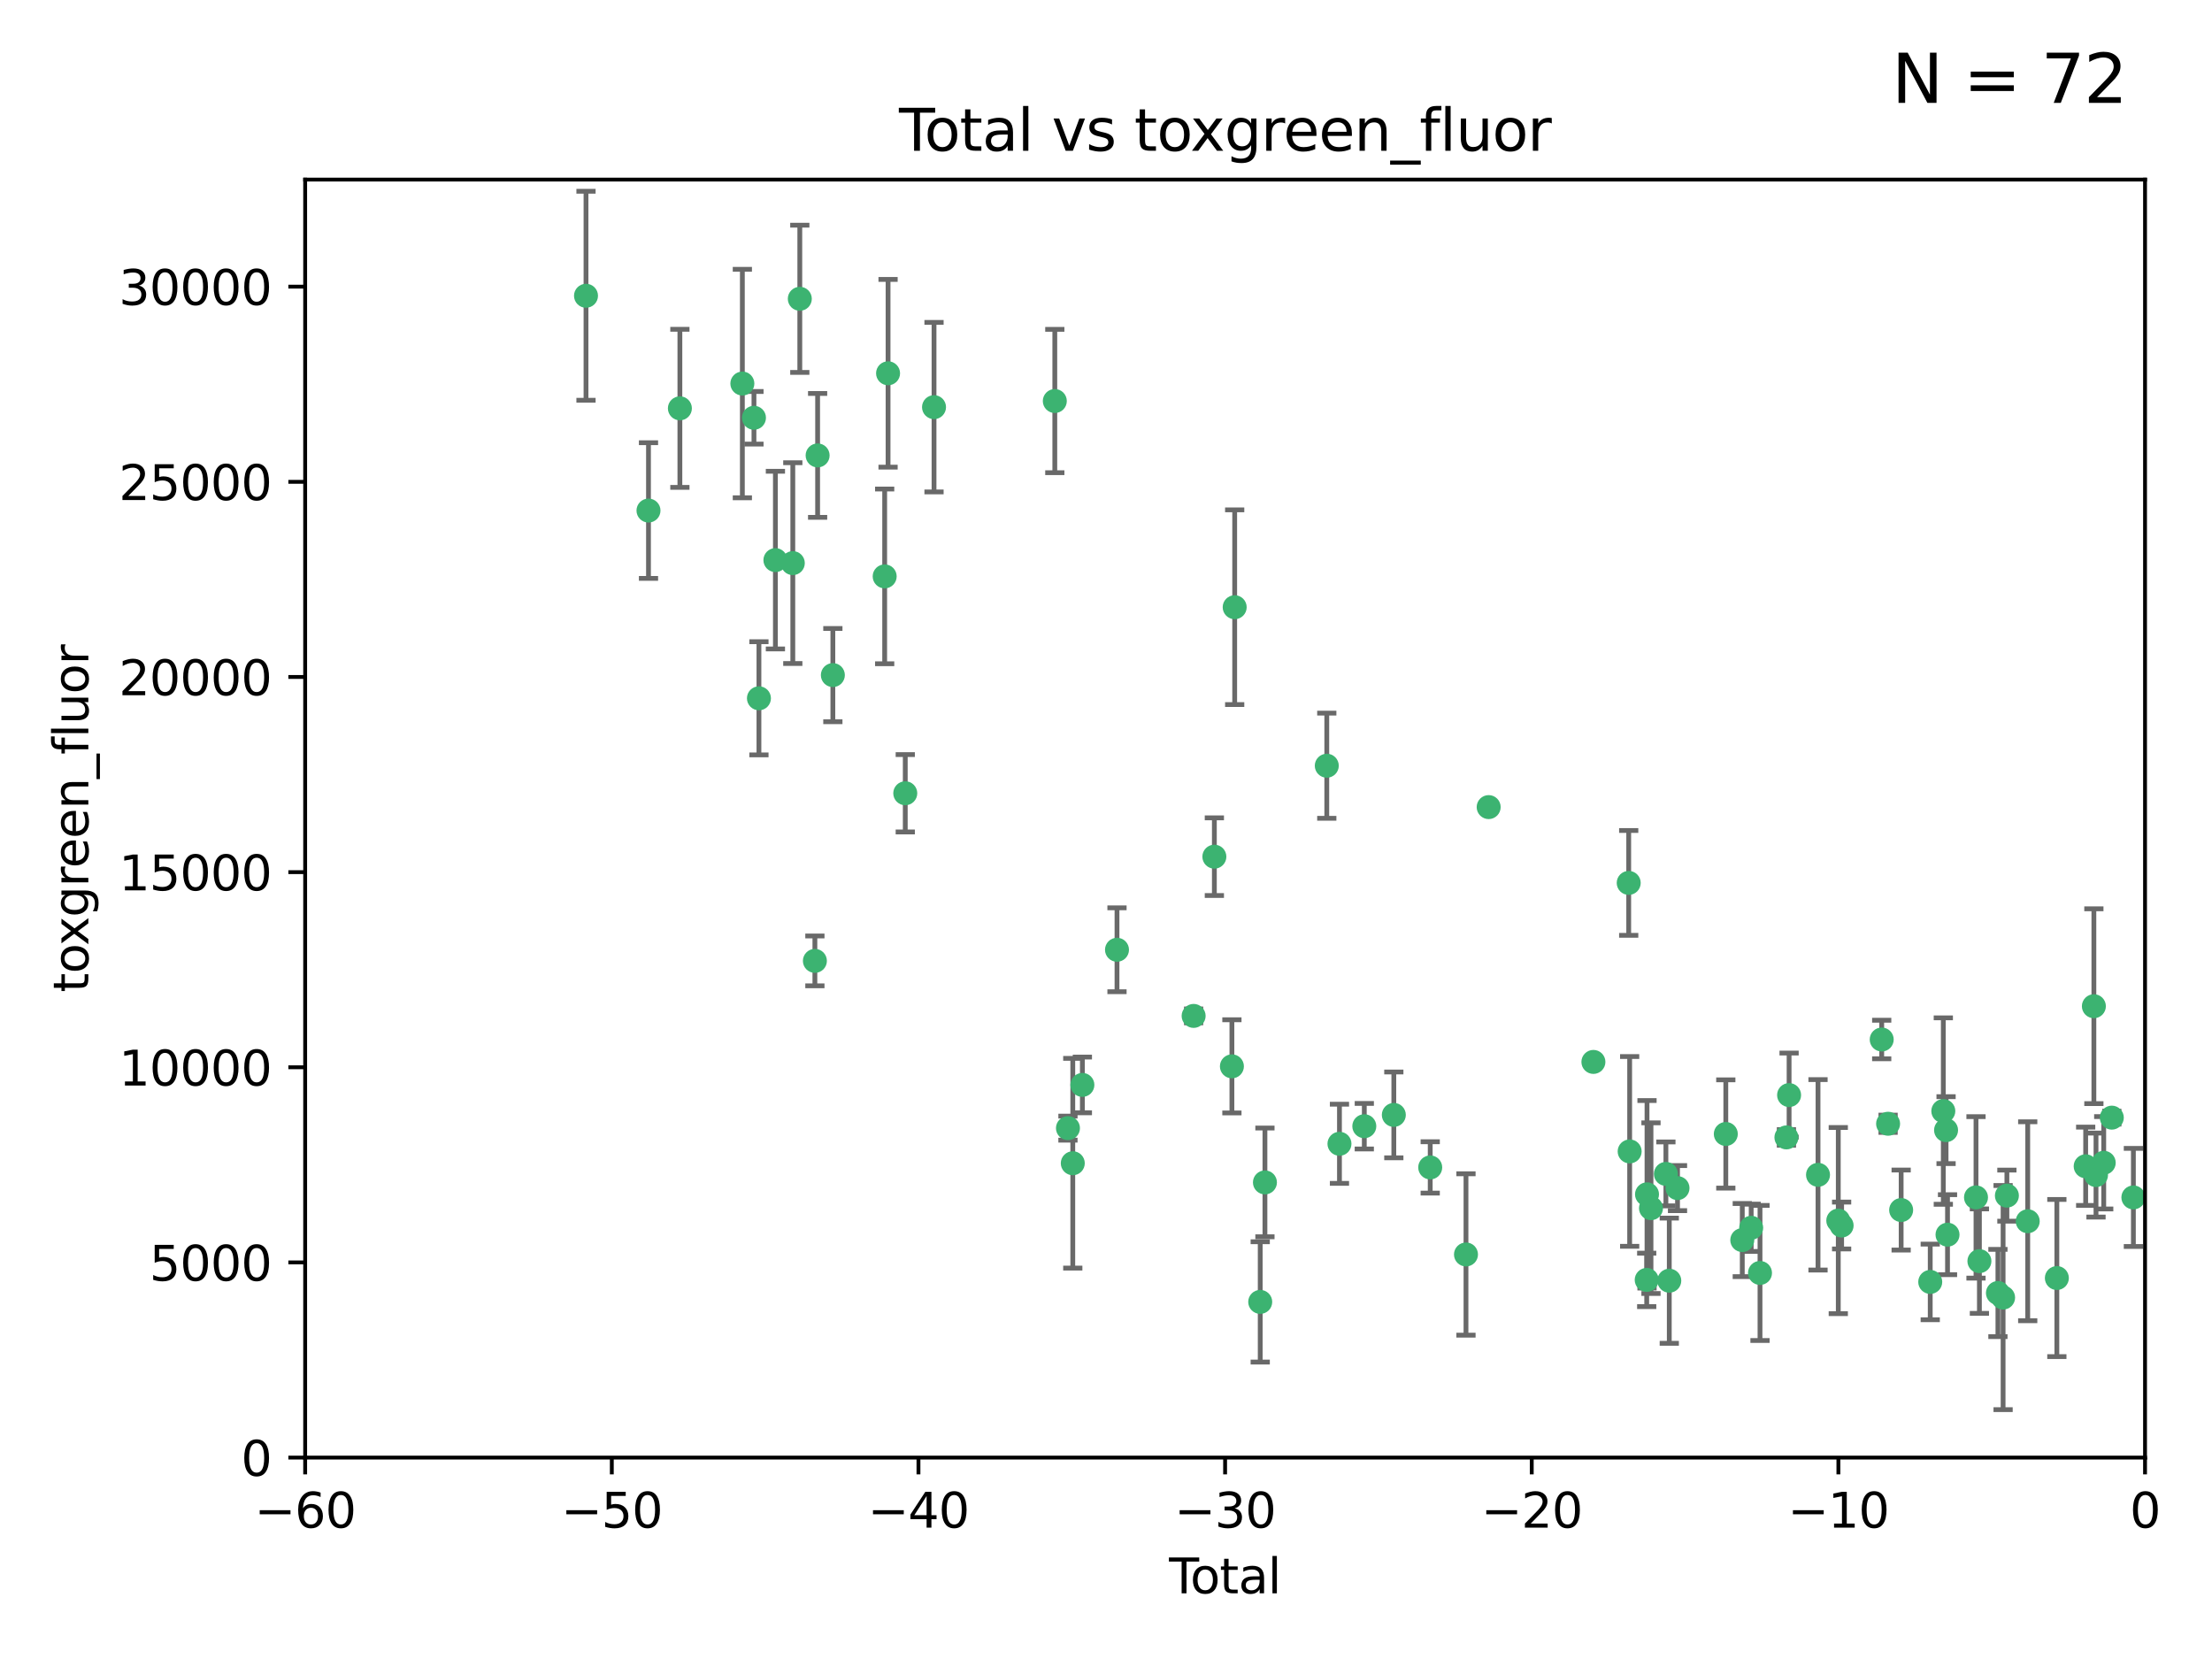 <?xml version="1.0" encoding="utf-8" standalone="no"?>
<!DOCTYPE svg PUBLIC "-//W3C//DTD SVG 1.1//EN"
  "http://www.w3.org/Graphics/SVG/1.1/DTD/svg11.dtd">
<svg xmlns:xlink="http://www.w3.org/1999/xlink" width="460.8pt" height="345.6pt" viewBox="0 0 460.8 345.6" xmlns="http://www.w3.org/2000/svg" version="1.1">
 <defs>
  <style type="text/css">*{stroke-linejoin: round; stroke-linecap: butt}</style>
 </defs>
 <g id="figure_1">
  <g id="patch_1">
   <path d="M 0 345.6 
L 460.8 345.6 
L 460.8 0 
L 0 0 
z
" style="fill: #ffffff"/>
  </g>
  <g id="axes_1">
   <g id="patch_2">
    <path d="M 63.571 303.64 
L 446.85 303.64 
L 446.85 37.411 
L 63.571 37.411 
z
" style="fill: #ffffff"/>
   </g>
   <g id="PathCollection_1">
    <defs>
     <path id="m84063f6f23" d="M 0 1.118 
C 0.297 1.118 0.581 1 0.791 0.791 
C 1 0.581 1.118 0.297 1.118 0 
C 1.118 -0.297 1 -0.581 0.791 -0.791 
C 0.581 -1 0.297 -1.118 0 -1.118 
C -0.297 -1.118 -0.581 -1 -0.791 -0.791 
C -1 -0.581 -1.118 -0.297 -1.118 0 
C -1.118 0.297 -1 0.581 -0.791 0.791 
C -0.581 1 -0.297 1.118 0 1.118 
z
" style="stroke: #3cb371"/>
    </defs>
    <g clip-path="url(#p6ce6adc5f9)">
     <use xlink:href="#m84063f6f23" x="122.075" y="61.614" style="fill: #3cb371; stroke: #3cb371"/>
     <use xlink:href="#m84063f6f23" x="135.093" y="106.358" style="fill: #3cb371; stroke: #3cb371"/>
     <use xlink:href="#m84063f6f23" x="141.633" y="85.062" style="fill: #3cb371; stroke: #3cb371"/>
     <use xlink:href="#m84063f6f23" x="154.646" y="79.9" style="fill: #3cb371; stroke: #3cb371"/>
     <use xlink:href="#m84063f6f23" x="157.063" y="87.031" style="fill: #3cb371; stroke: #3cb371"/>
     <use xlink:href="#m84063f6f23" x="158.1" y="145.468" style="fill: #3cb371; stroke: #3cb371"/>
     <use xlink:href="#m84063f6f23" x="161.532" y="116.682" style="fill: #3cb371; stroke: #3cb371"/>
     <use xlink:href="#m84063f6f23" x="165.156" y="117.306" style="fill: #3cb371; stroke: #3cb371"/>
     <use xlink:href="#m84063f6f23" x="166.614" y="62.244" style="fill: #3cb371; stroke: #3cb371"/>
     <use xlink:href="#m84063f6f23" x="169.757" y="200.168" style="fill: #3cb371; stroke: #3cb371"/>
     <use xlink:href="#m84063f6f23" x="170.325" y="94.872" style="fill: #3cb371; stroke: #3cb371"/>
     <use xlink:href="#m84063f6f23" x="173.5" y="140.634" style="fill: #3cb371; stroke: #3cb371"/>
     <use xlink:href="#m84063f6f23" x="184.294" y="120.071" style="fill: #3cb371; stroke: #3cb371"/>
     <use xlink:href="#m84063f6f23" x="185" y="77.763" style="fill: #3cb371; stroke: #3cb371"/>
     <use xlink:href="#m84063f6f23" x="188.583" y="165.251" style="fill: #3cb371; stroke: #3cb371"/>
     <use xlink:href="#m84063f6f23" x="194.574" y="84.817" style="fill: #3cb371; stroke: #3cb371"/>
     <use xlink:href="#m84063f6f23" x="219.736" y="83.54" style="fill: #3cb371; stroke: #3cb371"/>
     <use xlink:href="#m84063f6f23" x="222.475" y="235.012" style="fill: #3cb371; stroke: #3cb371"/>
     <use xlink:href="#m84063f6f23" x="223.48" y="242.324" style="fill: #3cb371; stroke: #3cb371"/>
     <use xlink:href="#m84063f6f23" x="225.479" y="226.007" style="fill: #3cb371; stroke: #3cb371"/>
     <use xlink:href="#m84063f6f23" x="232.69" y="197.854" style="fill: #3cb371; stroke: #3cb371"/>
     <use xlink:href="#m84063f6f23" x="248.655" y="211.632" style="fill: #3cb371; stroke: #3cb371"/>
     <use xlink:href="#m84063f6f23" x="252.974" y="178.461" style="fill: #3cb371; stroke: #3cb371"/>
     <use xlink:href="#m84063f6f23" x="256.629" y="222.137" style="fill: #3cb371; stroke: #3cb371"/>
     <use xlink:href="#m84063f6f23" x="257.207" y="126.494" style="fill: #3cb371; stroke: #3cb371"/>
     <use xlink:href="#m84063f6f23" x="262.527" y="271.21" style="fill: #3cb371; stroke: #3cb371"/>
     <use xlink:href="#m84063f6f23" x="263.509" y="246.318" style="fill: #3cb371; stroke: #3cb371"/>
     <use xlink:href="#m84063f6f23" x="276.393" y="159.514" style="fill: #3cb371; stroke: #3cb371"/>
     <use xlink:href="#m84063f6f23" x="279.035" y="238.271" style="fill: #3cb371; stroke: #3cb371"/>
     <use xlink:href="#m84063f6f23" x="284.209" y="234.61" style="fill: #3cb371; stroke: #3cb371"/>
     <use xlink:href="#m84063f6f23" x="290.359" y="232.256" style="fill: #3cb371; stroke: #3cb371"/>
     <use xlink:href="#m84063f6f23" x="297.94" y="243.195" style="fill: #3cb371; stroke: #3cb371"/>
     <use xlink:href="#m84063f6f23" x="305.391" y="261.328" style="fill: #3cb371; stroke: #3cb371"/>
     <use xlink:href="#m84063f6f23" x="310.117" y="168.134" style="fill: #3cb371; stroke: #3cb371"/>
     <use xlink:href="#m84063f6f23" x="331.936" y="221.217" style="fill: #3cb371; stroke: #3cb371"/>
     <use xlink:href="#m84063f6f23" x="339.29" y="183.926" style="fill: #3cb371; stroke: #3cb371"/>
     <use xlink:href="#m84063f6f23" x="339.487" y="239.862" style="fill: #3cb371; stroke: #3cb371"/>
     <use xlink:href="#m84063f6f23" x="343.038" y="266.625" style="fill: #3cb371; stroke: #3cb371"/>
     <use xlink:href="#m84063f6f23" x="343.102" y="248.797" style="fill: #3cb371; stroke: #3cb371"/>
     <use xlink:href="#m84063f6f23" x="343.931" y="251.686" style="fill: #3cb371; stroke: #3cb371"/>
     <use xlink:href="#m84063f6f23" x="347.037" y="244.545" style="fill: #3cb371; stroke: #3cb371"/>
     <use xlink:href="#m84063f6f23" x="347.742" y="266.793" style="fill: #3cb371; stroke: #3cb371"/>
     <use xlink:href="#m84063f6f23" x="349.456" y="247.505" style="fill: #3cb371; stroke: #3cb371"/>
     <use xlink:href="#m84063f6f23" x="359.516" y="236.229" style="fill: #3cb371; stroke: #3cb371"/>
     <use xlink:href="#m84063f6f23" x="362.948" y="258.329" style="fill: #3cb371; stroke: #3cb371"/>
     <use xlink:href="#m84063f6f23" x="364.803" y="255.773" style="fill: #3cb371; stroke: #3cb371"/>
     <use xlink:href="#m84063f6f23" x="366.641" y="265.178" style="fill: #3cb371; stroke: #3cb371"/>
     <use xlink:href="#m84063f6f23" x="372.144" y="236.943" style="fill: #3cb371; stroke: #3cb371"/>
     <use xlink:href="#m84063f6f23" x="372.7" y="228.123" style="fill: #3cb371; stroke: #3cb371"/>
     <use xlink:href="#m84063f6f23" x="378.726" y="244.739" style="fill: #3cb371; stroke: #3cb371"/>
     <use xlink:href="#m84063f6f23" x="382.948" y="254.269" style="fill: #3cb371; stroke: #3cb371"/>
     <use xlink:href="#m84063f6f23" x="383.643" y="255.298" style="fill: #3cb371; stroke: #3cb371"/>
     <use xlink:href="#m84063f6f23" x="391.995" y="216.55" style="fill: #3cb371; stroke: #3cb371"/>
     <use xlink:href="#m84063f6f23" x="393.325" y="234.099" style="fill: #3cb371; stroke: #3cb371"/>
     <use xlink:href="#m84063f6f23" x="396.044" y="252.073" style="fill: #3cb371; stroke: #3cb371"/>
     <use xlink:href="#m84063f6f23" x="402.103" y="267.05" style="fill: #3cb371; stroke: #3cb371"/>
     <use xlink:href="#m84063f6f23" x="404.828" y="231.454" style="fill: #3cb371; stroke: #3cb371"/>
     <use xlink:href="#m84063f6f23" x="405.4" y="235.431" style="fill: #3cb371; stroke: #3cb371"/>
     <use xlink:href="#m84063f6f23" x="405.704" y="257.206" style="fill: #3cb371; stroke: #3cb371"/>
     <use xlink:href="#m84063f6f23" x="411.637" y="249.438" style="fill: #3cb371; stroke: #3cb371"/>
     <use xlink:href="#m84063f6f23" x="412.347" y="262.719" style="fill: #3cb371; stroke: #3cb371"/>
     <use xlink:href="#m84063f6f23" x="416.205" y="269.353" style="fill: #3cb371; stroke: #3cb371"/>
     <use xlink:href="#m84063f6f23" x="417.282" y="270.307" style="fill: #3cb371; stroke: #3cb371"/>
     <use xlink:href="#m84063f6f23" x="418.073" y="249.072" style="fill: #3cb371; stroke: #3cb371"/>
     <use xlink:href="#m84063f6f23" x="422.412" y="254.408" style="fill: #3cb371; stroke: #3cb371"/>
     <use xlink:href="#m84063f6f23" x="428.481" y="266.237" style="fill: #3cb371; stroke: #3cb371"/>
     <use xlink:href="#m84063f6f23" x="434.484" y="242.954" style="fill: #3cb371; stroke: #3cb371"/>
     <use xlink:href="#m84063f6f23" x="436.193" y="209.613" style="fill: #3cb371; stroke: #3cb371"/>
     <use xlink:href="#m84063f6f23" x="436.637" y="244.789" style="fill: #3cb371; stroke: #3cb371"/>
     <use xlink:href="#m84063f6f23" x="438.245" y="242.227" style="fill: #3cb371; stroke: #3cb371"/>
     <use xlink:href="#m84063f6f23" x="439.928" y="232.825" style="fill: #3cb371; stroke: #3cb371"/>
     <use xlink:href="#m84063f6f23" x="444.423" y="249.444" style="fill: #3cb371; stroke: #3cb371"/>
    </g>
   </g>
   <g id="matplotlib.axis_1">
    <g id="xtick_1">
     <g id="line2d_1">
      <defs>
       <path id="m73e07fbd9f" d="M 0 0 
L 0 3.5 
" style="stroke: #000000; stroke-width: 0.8"/>
      </defs>
      <g>
       <use xlink:href="#m73e07fbd9f" x="63.571" y="303.64" style="stroke: #000000; stroke-width: 0.8"/>
      </g>
     </g>
     <g id="text_1">
      <!-- −60 -->
      <g transform="translate(53.019 318.238)scale(0.1 -0.1)">
       <defs>
        <path id="DejaVuSans-2212" d="M 678 2272 
L 4684 2272 
L 4684 1741 
L 678 1741 
L 678 2272 
z
" transform="scale(0.016)"/>
        <path id="DejaVuSans-36" d="M 2113 2584 
Q 1688 2584 1439 2293 
Q 1191 2003 1191 1497 
Q 1191 994 1439 701 
Q 1688 409 2113 409 
Q 2538 409 2786 701 
Q 3034 994 3034 1497 
Q 3034 2003 2786 2293 
Q 2538 2584 2113 2584 
z
M 3366 4563 
L 3366 3988 
Q 3128 4100 2886 4159 
Q 2644 4219 2406 4219 
Q 1781 4219 1451 3797 
Q 1122 3375 1075 2522 
Q 1259 2794 1537 2939 
Q 1816 3084 2150 3084 
Q 2853 3084 3261 2657 
Q 3669 2231 3669 1497 
Q 3669 778 3244 343 
Q 2819 -91 2113 -91 
Q 1303 -91 875 529 
Q 447 1150 447 2328 
Q 447 3434 972 4092 
Q 1497 4750 2381 4750 
Q 2619 4750 2861 4703 
Q 3103 4656 3366 4563 
z
" transform="scale(0.016)"/>
        <path id="DejaVuSans-30" d="M 2034 4250 
Q 1547 4250 1301 3770 
Q 1056 3291 1056 2328 
Q 1056 1369 1301 889 
Q 1547 409 2034 409 
Q 2525 409 2770 889 
Q 3016 1369 3016 2328 
Q 3016 3291 2770 3770 
Q 2525 4250 2034 4250 
z
M 2034 4750 
Q 2819 4750 3233 4129 
Q 3647 3509 3647 2328 
Q 3647 1150 3233 529 
Q 2819 -91 2034 -91 
Q 1250 -91 836 529 
Q 422 1150 422 2328 
Q 422 3509 836 4129 
Q 1250 4750 2034 4750 
z
" transform="scale(0.016)"/>
       </defs>
       <use xlink:href="#DejaVuSans-2212"/>
       <use xlink:href="#DejaVuSans-36" x="83.789"/>
       <use xlink:href="#DejaVuSans-30" x="147.412"/>
      </g>
     </g>
    </g>
    <g id="xtick_2">
     <g id="line2d_2">
      <g>
       <use xlink:href="#m73e07fbd9f" x="127.451" y="303.64" style="stroke: #000000; stroke-width: 0.8"/>
      </g>
     </g>
     <g id="text_2">
      <!-- −50 -->
      <g transform="translate(116.899 318.238)scale(0.1 -0.1)">
       <defs>
        <path id="DejaVuSans-35" d="M 691 4666 
L 3169 4666 
L 3169 4134 
L 1269 4134 
L 1269 2991 
Q 1406 3038 1543 3061 
Q 1681 3084 1819 3084 
Q 2600 3084 3056 2656 
Q 3513 2228 3513 1497 
Q 3513 744 3044 326 
Q 2575 -91 1722 -91 
Q 1428 -91 1123 -41 
Q 819 9 494 109 
L 494 744 
Q 775 591 1075 516 
Q 1375 441 1709 441 
Q 2250 441 2565 725 
Q 2881 1009 2881 1497 
Q 2881 1984 2565 2268 
Q 2250 2553 1709 2553 
Q 1456 2553 1204 2497 
Q 953 2441 691 2322 
L 691 4666 
z
" transform="scale(0.016)"/>
       </defs>
       <use xlink:href="#DejaVuSans-2212"/>
       <use xlink:href="#DejaVuSans-35" x="83.789"/>
       <use xlink:href="#DejaVuSans-30" x="147.412"/>
      </g>
     </g>
    </g>
    <g id="xtick_3">
     <g id="line2d_3">
      <g>
       <use xlink:href="#m73e07fbd9f" x="191.331" y="303.64" style="stroke: #000000; stroke-width: 0.8"/>
      </g>
     </g>
     <g id="text_3">
      <!-- −40 -->
      <g transform="translate(180.778 318.238)scale(0.1 -0.1)">
       <defs>
        <path id="DejaVuSans-34" d="M 2419 4116 
L 825 1625 
L 2419 1625 
L 2419 4116 
z
M 2253 4666 
L 3047 4666 
L 3047 1625 
L 3713 1625 
L 3713 1100 
L 3047 1100 
L 3047 0 
L 2419 0 
L 2419 1100 
L 313 1100 
L 313 1709 
L 2253 4666 
z
" transform="scale(0.016)"/>
       </defs>
       <use xlink:href="#DejaVuSans-2212"/>
       <use xlink:href="#DejaVuSans-34" x="83.789"/>
       <use xlink:href="#DejaVuSans-30" x="147.412"/>
      </g>
     </g>
    </g>
    <g id="xtick_4">
     <g id="line2d_4">
      <g>
       <use xlink:href="#m73e07fbd9f" x="255.211" y="303.64" style="stroke: #000000; stroke-width: 0.8"/>
      </g>
     </g>
     <g id="text_4">
      <!-- −30 -->
      <g transform="translate(244.658 318.238)scale(0.1 -0.1)">
       <defs>
        <path id="DejaVuSans-33" d="M 2597 2516 
Q 3050 2419 3304 2112 
Q 3559 1806 3559 1356 
Q 3559 666 3084 287 
Q 2609 -91 1734 -91 
Q 1441 -91 1130 -33 
Q 819 25 488 141 
L 488 750 
Q 750 597 1062 519 
Q 1375 441 1716 441 
Q 2309 441 2620 675 
Q 2931 909 2931 1356 
Q 2931 1769 2642 2001 
Q 2353 2234 1838 2234 
L 1294 2234 
L 1294 2753 
L 1863 2753 
Q 2328 2753 2575 2939 
Q 2822 3125 2822 3475 
Q 2822 3834 2567 4026 
Q 2313 4219 1838 4219 
Q 1578 4219 1281 4162 
Q 984 4106 628 3988 
L 628 4550 
Q 988 4650 1302 4700 
Q 1616 4750 1894 4750 
Q 2613 4750 3031 4423 
Q 3450 4097 3450 3541 
Q 3450 3153 3228 2886 
Q 3006 2619 2597 2516 
z
" transform="scale(0.016)"/>
       </defs>
       <use xlink:href="#DejaVuSans-2212"/>
       <use xlink:href="#DejaVuSans-33" x="83.789"/>
       <use xlink:href="#DejaVuSans-30" x="147.412"/>
      </g>
     </g>
    </g>
    <g id="xtick_5">
     <g id="line2d_5">
      <g>
       <use xlink:href="#m73e07fbd9f" x="319.09" y="303.64" style="stroke: #000000; stroke-width: 0.8"/>
      </g>
     </g>
     <g id="text_5">
      <!-- −20 -->
      <g transform="translate(308.538 318.238)scale(0.1 -0.1)">
       <defs>
        <path id="DejaVuSans-32" d="M 1228 531 
L 3431 531 
L 3431 0 
L 469 0 
L 469 531 
Q 828 903 1448 1529 
Q 2069 2156 2228 2338 
Q 2531 2678 2651 2914 
Q 2772 3150 2772 3378 
Q 2772 3750 2511 3984 
Q 2250 4219 1831 4219 
Q 1534 4219 1204 4116 
Q 875 4013 500 3803 
L 500 4441 
Q 881 4594 1212 4672 
Q 1544 4750 1819 4750 
Q 2544 4750 2975 4387 
Q 3406 4025 3406 3419 
Q 3406 3131 3298 2873 
Q 3191 2616 2906 2266 
Q 2828 2175 2409 1742 
Q 1991 1309 1228 531 
z
" transform="scale(0.016)"/>
       </defs>
       <use xlink:href="#DejaVuSans-2212"/>
       <use xlink:href="#DejaVuSans-32" x="83.789"/>
       <use xlink:href="#DejaVuSans-30" x="147.412"/>
      </g>
     </g>
    </g>
    <g id="xtick_6">
     <g id="line2d_6">
      <g>
       <use xlink:href="#m73e07fbd9f" x="382.97" y="303.64" style="stroke: #000000; stroke-width: 0.8"/>
      </g>
     </g>
     <g id="text_6">
      <!-- −10 -->
      <g transform="translate(372.418 318.238)scale(0.1 -0.1)">
       <defs>
        <path id="DejaVuSans-31" d="M 794 531 
L 1825 531 
L 1825 4091 
L 703 3866 
L 703 4441 
L 1819 4666 
L 2450 4666 
L 2450 531 
L 3481 531 
L 3481 0 
L 794 0 
L 794 531 
z
" transform="scale(0.016)"/>
       </defs>
       <use xlink:href="#DejaVuSans-2212"/>
       <use xlink:href="#DejaVuSans-31" x="83.789"/>
       <use xlink:href="#DejaVuSans-30" x="147.412"/>
      </g>
     </g>
    </g>
    <g id="xtick_7">
     <g id="line2d_7">
      <g>
       <use xlink:href="#m73e07fbd9f" x="446.85" y="303.64" style="stroke: #000000; stroke-width: 0.8"/>
      </g>
     </g>
     <g id="text_7">
      <!-- 0 -->
      <g transform="translate(443.669 318.238)scale(0.1 -0.1)">
       <use xlink:href="#DejaVuSans-30"/>
      </g>
     </g>
    </g>
    <g id="text_8">
     <!-- Total -->
     <g transform="translate(243.534 331.917)scale(0.1 -0.1)">
      <defs>
       <path id="DejaVuSans-54" d="M -19 4666 
L 3928 4666 
L 3928 4134 
L 2272 4134 
L 2272 0 
L 1638 0 
L 1638 4134 
L -19 4134 
L -19 4666 
z
" transform="scale(0.016)"/>
       <path id="DejaVuSans-6f" d="M 1959 3097 
Q 1497 3097 1228 2736 
Q 959 2375 959 1747 
Q 959 1119 1226 758 
Q 1494 397 1959 397 
Q 2419 397 2687 759 
Q 2956 1122 2956 1747 
Q 2956 2369 2687 2733 
Q 2419 3097 1959 3097 
z
M 1959 3584 
Q 2709 3584 3137 3096 
Q 3566 2609 3566 1747 
Q 3566 888 3137 398 
Q 2709 -91 1959 -91 
Q 1206 -91 779 398 
Q 353 888 353 1747 
Q 353 2609 779 3096 
Q 1206 3584 1959 3584 
z
" transform="scale(0.016)"/>
       <path id="DejaVuSans-74" d="M 1172 4494 
L 1172 3500 
L 2356 3500 
L 2356 3053 
L 1172 3053 
L 1172 1153 
Q 1172 725 1289 603 
Q 1406 481 1766 481 
L 2356 481 
L 2356 0 
L 1766 0 
Q 1100 0 847 248 
Q 594 497 594 1153 
L 594 3053 
L 172 3053 
L 172 3500 
L 594 3500 
L 594 4494 
L 1172 4494 
z
" transform="scale(0.016)"/>
       <path id="DejaVuSans-61" d="M 2194 1759 
Q 1497 1759 1228 1600 
Q 959 1441 959 1056 
Q 959 750 1161 570 
Q 1363 391 1709 391 
Q 2188 391 2477 730 
Q 2766 1069 2766 1631 
L 2766 1759 
L 2194 1759 
z
M 3341 1997 
L 3341 0 
L 2766 0 
L 2766 531 
Q 2569 213 2275 61 
Q 1981 -91 1556 -91 
Q 1019 -91 701 211 
Q 384 513 384 1019 
Q 384 1609 779 1909 
Q 1175 2209 1959 2209 
L 2766 2209 
L 2766 2266 
Q 2766 2663 2505 2880 
Q 2244 3097 1772 3097 
Q 1472 3097 1187 3025 
Q 903 2953 641 2809 
L 641 3341 
Q 956 3463 1253 3523 
Q 1550 3584 1831 3584 
Q 2591 3584 2966 3190 
Q 3341 2797 3341 1997 
z
" transform="scale(0.016)"/>
       <path id="DejaVuSans-6c" d="M 603 4863 
L 1178 4863 
L 1178 0 
L 603 0 
L 603 4863 
z
" transform="scale(0.016)"/>
      </defs>
      <use xlink:href="#DejaVuSans-54"/>
      <use xlink:href="#DejaVuSans-6f" x="44.084"/>
      <use xlink:href="#DejaVuSans-74" x="105.266"/>
      <use xlink:href="#DejaVuSans-61" x="144.475"/>
      <use xlink:href="#DejaVuSans-6c" x="205.754"/>
     </g>
    </g>
   </g>
   <g id="matplotlib.axis_2">
    <g id="ytick_1">
     <g id="line2d_8">
      <defs>
       <path id="m78cbbece85" d="M 0 0 
L -3.5 0 
" style="stroke: #000000; stroke-width: 0.8"/>
      </defs>
      <g>
       <use xlink:href="#m78cbbece85" x="63.571" y="303.64" style="stroke: #000000; stroke-width: 0.8"/>
      </g>
     </g>
     <g id="text_9">
      <!-- 0 -->
      <g transform="translate(50.209 307.439)scale(0.1 -0.1)">
       <use xlink:href="#DejaVuSans-30"/>
      </g>
     </g>
    </g>
    <g id="ytick_2">
     <g id="line2d_9">
      <g>
       <use xlink:href="#m78cbbece85" x="63.571" y="262.986" style="stroke: #000000; stroke-width: 0.8"/>
      </g>
     </g>
     <g id="text_10">
      <!-- 5000 -->
      <g transform="translate(31.121 266.786)scale(0.1 -0.1)">
       <use xlink:href="#DejaVuSans-35"/>
       <use xlink:href="#DejaVuSans-30" x="63.623"/>
       <use xlink:href="#DejaVuSans-30" x="127.246"/>
       <use xlink:href="#DejaVuSans-30" x="190.869"/>
      </g>
     </g>
    </g>
    <g id="ytick_3">
     <g id="line2d_10">
      <g>
       <use xlink:href="#m78cbbece85" x="63.571" y="222.333" style="stroke: #000000; stroke-width: 0.8"/>
      </g>
     </g>
     <g id="text_11">
      <!-- 10000 -->
      <g transform="translate(24.759 226.132)scale(0.1 -0.1)">
       <use xlink:href="#DejaVuSans-31"/>
       <use xlink:href="#DejaVuSans-30" x="63.623"/>
       <use xlink:href="#DejaVuSans-30" x="127.246"/>
       <use xlink:href="#DejaVuSans-30" x="190.869"/>
       <use xlink:href="#DejaVuSans-30" x="254.492"/>
      </g>
     </g>
    </g>
    <g id="ytick_4">
     <g id="line2d_11">
      <g>
       <use xlink:href="#m78cbbece85" x="63.571" y="181.679" style="stroke: #000000; stroke-width: 0.8"/>
      </g>
     </g>
     <g id="text_12">
      <!-- 15000 -->
      <g transform="translate(24.759 185.478)scale(0.1 -0.1)">
       <use xlink:href="#DejaVuSans-31"/>
       <use xlink:href="#DejaVuSans-35" x="63.623"/>
       <use xlink:href="#DejaVuSans-30" x="127.246"/>
       <use xlink:href="#DejaVuSans-30" x="190.869"/>
       <use xlink:href="#DejaVuSans-30" x="254.492"/>
      </g>
     </g>
    </g>
    <g id="ytick_5">
     <g id="line2d_12">
      <g>
       <use xlink:href="#m78cbbece85" x="63.571" y="141.026" style="stroke: #000000; stroke-width: 0.8"/>
      </g>
     </g>
     <g id="text_13">
      <!-- 20000 -->
      <g transform="translate(24.759 144.825)scale(0.1 -0.1)">
       <use xlink:href="#DejaVuSans-32"/>
       <use xlink:href="#DejaVuSans-30" x="63.623"/>
       <use xlink:href="#DejaVuSans-30" x="127.246"/>
       <use xlink:href="#DejaVuSans-30" x="190.869"/>
       <use xlink:href="#DejaVuSans-30" x="254.492"/>
      </g>
     </g>
    </g>
    <g id="ytick_6">
     <g id="line2d_13">
      <g>
       <use xlink:href="#m78cbbece85" x="63.571" y="100.372" style="stroke: #000000; stroke-width: 0.8"/>
      </g>
     </g>
     <g id="text_14">
      <!-- 25000 -->
      <g transform="translate(24.759 104.171)scale(0.1 -0.1)">
       <use xlink:href="#DejaVuSans-32"/>
       <use xlink:href="#DejaVuSans-35" x="63.623"/>
       <use xlink:href="#DejaVuSans-30" x="127.246"/>
       <use xlink:href="#DejaVuSans-30" x="190.869"/>
       <use xlink:href="#DejaVuSans-30" x="254.492"/>
      </g>
     </g>
    </g>
    <g id="ytick_7">
     <g id="line2d_14">
      <g>
       <use xlink:href="#m78cbbece85" x="63.571" y="59.718" style="stroke: #000000; stroke-width: 0.8"/>
      </g>
     </g>
     <g id="text_15">
      <!-- 30000 -->
      <g transform="translate(24.759 63.518)scale(0.1 -0.1)">
       <use xlink:href="#DejaVuSans-33"/>
       <use xlink:href="#DejaVuSans-30" x="63.623"/>
       <use xlink:href="#DejaVuSans-30" x="127.246"/>
       <use xlink:href="#DejaVuSans-30" x="190.869"/>
       <use xlink:href="#DejaVuSans-30" x="254.492"/>
      </g>
     </g>
    </g>
    <g id="text_16">
     <!-- toxgreen_fluor -->
     <g transform="translate(18.401 206.72)rotate(-90)scale(0.1 -0.1)">
      <defs>
       <path id="DejaVuSans-78" d="M 3513 3500 
L 2247 1797 
L 3578 0 
L 2900 0 
L 1881 1375 
L 863 0 
L 184 0 
L 1544 1831 
L 300 3500 
L 978 3500 
L 1906 2253 
L 2834 3500 
L 3513 3500 
z
" transform="scale(0.016)"/>
       <path id="DejaVuSans-67" d="M 2906 1791 
Q 2906 2416 2648 2759 
Q 2391 3103 1925 3103 
Q 1463 3103 1205 2759 
Q 947 2416 947 1791 
Q 947 1169 1205 825 
Q 1463 481 1925 481 
Q 2391 481 2648 825 
Q 2906 1169 2906 1791 
z
M 3481 434 
Q 3481 -459 3084 -895 
Q 2688 -1331 1869 -1331 
Q 1566 -1331 1297 -1286 
Q 1028 -1241 775 -1147 
L 775 -588 
Q 1028 -725 1275 -790 
Q 1522 -856 1778 -856 
Q 2344 -856 2625 -561 
Q 2906 -266 2906 331 
L 2906 616 
Q 2728 306 2450 153 
Q 2172 0 1784 0 
Q 1141 0 747 490 
Q 353 981 353 1791 
Q 353 2603 747 3093 
Q 1141 3584 1784 3584 
Q 2172 3584 2450 3431 
Q 2728 3278 2906 2969 
L 2906 3500 
L 3481 3500 
L 3481 434 
z
" transform="scale(0.016)"/>
       <path id="DejaVuSans-72" d="M 2631 2963 
Q 2534 3019 2420 3045 
Q 2306 3072 2169 3072 
Q 1681 3072 1420 2755 
Q 1159 2438 1159 1844 
L 1159 0 
L 581 0 
L 581 3500 
L 1159 3500 
L 1159 2956 
Q 1341 3275 1631 3429 
Q 1922 3584 2338 3584 
Q 2397 3584 2469 3576 
Q 2541 3569 2628 3553 
L 2631 2963 
z
" transform="scale(0.016)"/>
       <path id="DejaVuSans-65" d="M 3597 1894 
L 3597 1613 
L 953 1613 
Q 991 1019 1311 708 
Q 1631 397 2203 397 
Q 2534 397 2845 478 
Q 3156 559 3463 722 
L 3463 178 
Q 3153 47 2828 -22 
Q 2503 -91 2169 -91 
Q 1331 -91 842 396 
Q 353 884 353 1716 
Q 353 2575 817 3079 
Q 1281 3584 2069 3584 
Q 2775 3584 3186 3129 
Q 3597 2675 3597 1894 
z
M 3022 2063 
Q 3016 2534 2758 2815 
Q 2500 3097 2075 3097 
Q 1594 3097 1305 2825 
Q 1016 2553 972 2059 
L 3022 2063 
z
" transform="scale(0.016)"/>
       <path id="DejaVuSans-6e" d="M 3513 2113 
L 3513 0 
L 2938 0 
L 2938 2094 
Q 2938 2591 2744 2837 
Q 2550 3084 2163 3084 
Q 1697 3084 1428 2787 
Q 1159 2491 1159 1978 
L 1159 0 
L 581 0 
L 581 3500 
L 1159 3500 
L 1159 2956 
Q 1366 3272 1645 3428 
Q 1925 3584 2291 3584 
Q 2894 3584 3203 3211 
Q 3513 2838 3513 2113 
z
" transform="scale(0.016)"/>
       <path id="DejaVuSans-5f" d="M 3263 -1063 
L 3263 -1509 
L -63 -1509 
L -63 -1063 
L 3263 -1063 
z
" transform="scale(0.016)"/>
       <path id="DejaVuSans-66" d="M 2375 4863 
L 2375 4384 
L 1825 4384 
Q 1516 4384 1395 4259 
Q 1275 4134 1275 3809 
L 1275 3500 
L 2222 3500 
L 2222 3053 
L 1275 3053 
L 1275 0 
L 697 0 
L 697 3053 
L 147 3053 
L 147 3500 
L 697 3500 
L 697 3744 
Q 697 4328 969 4595 
Q 1241 4863 1831 4863 
L 2375 4863 
z
" transform="scale(0.016)"/>
       <path id="DejaVuSans-75" d="M 544 1381 
L 544 3500 
L 1119 3500 
L 1119 1403 
Q 1119 906 1312 657 
Q 1506 409 1894 409 
Q 2359 409 2629 706 
Q 2900 1003 2900 1516 
L 2900 3500 
L 3475 3500 
L 3475 0 
L 2900 0 
L 2900 538 
Q 2691 219 2414 64 
Q 2138 -91 1772 -91 
Q 1169 -91 856 284 
Q 544 659 544 1381 
z
M 1991 3584 
L 1991 3584 
z
" transform="scale(0.016)"/>
      </defs>
      <use xlink:href="#DejaVuSans-74"/>
      <use xlink:href="#DejaVuSans-6f" x="39.209"/>
      <use xlink:href="#DejaVuSans-78" x="97.266"/>
      <use xlink:href="#DejaVuSans-67" x="156.445"/>
      <use xlink:href="#DejaVuSans-72" x="219.922"/>
      <use xlink:href="#DejaVuSans-65" x="258.785"/>
      <use xlink:href="#DejaVuSans-65" x="320.309"/>
      <use xlink:href="#DejaVuSans-6e" x="381.832"/>
      <use xlink:href="#DejaVuSans-5f" x="445.211"/>
      <use xlink:href="#DejaVuSans-66" x="495.211"/>
      <use xlink:href="#DejaVuSans-6c" x="530.416"/>
      <use xlink:href="#DejaVuSans-75" x="558.199"/>
      <use xlink:href="#DejaVuSans-6f" x="621.578"/>
      <use xlink:href="#DejaVuSans-72" x="682.76"/>
     </g>
    </g>
   </g>
   <g id="LineCollection_1">
    <path d="M 122.075 83.38 
L 122.075 39.848 
" clip-path="url(#p6ce6adc5f9)" style="fill: none; stroke: #696969"/>
    <path d="M 135.093 120.489 
L 135.093 92.227 
" clip-path="url(#p6ce6adc5f9)" style="fill: none; stroke: #696969"/>
    <path d="M 141.633 101.528 
L 141.633 68.595 
" clip-path="url(#p6ce6adc5f9)" style="fill: none; stroke: #696969"/>
    <path d="M 154.646 103.698 
L 154.646 56.102 
" clip-path="url(#p6ce6adc5f9)" style="fill: none; stroke: #696969"/>
    <path d="M 157.063 92.506 
L 157.063 81.557 
" clip-path="url(#p6ce6adc5f9)" style="fill: none; stroke: #696969"/>
    <path d="M 158.1 157.254 
L 158.1 133.683 
" clip-path="url(#p6ce6adc5f9)" style="fill: none; stroke: #696969"/>
    <path d="M 161.532 135.19 
L 161.532 98.175 
" clip-path="url(#p6ce6adc5f9)" style="fill: none; stroke: #696969"/>
    <path d="M 165.156 138.218 
L 165.156 96.393 
" clip-path="url(#p6ce6adc5f9)" style="fill: none; stroke: #696969"/>
    <path d="M 166.614 77.579 
L 166.614 46.91 
" clip-path="url(#p6ce6adc5f9)" style="fill: none; stroke: #696969"/>
    <path d="M 169.757 205.359 
L 169.757 194.977 
" clip-path="url(#p6ce6adc5f9)" style="fill: none; stroke: #696969"/>
    <path d="M 170.325 107.775 
L 170.325 81.969 
" clip-path="url(#p6ce6adc5f9)" style="fill: none; stroke: #696969"/>
    <path d="M 173.5 150.349 
L 173.5 130.92 
" clip-path="url(#p6ce6adc5f9)" style="fill: none; stroke: #696969"/>
    <path d="M 184.294 138.271 
L 184.294 101.87 
" clip-path="url(#p6ce6adc5f9)" style="fill: none; stroke: #696969"/>
    <path d="M 185 97.317 
L 185 58.209 
" clip-path="url(#p6ce6adc5f9)" style="fill: none; stroke: #696969"/>
    <path d="M 188.583 173.31 
L 188.583 157.193 
" clip-path="url(#p6ce6adc5f9)" style="fill: none; stroke: #696969"/>
    <path d="M 194.574 102.476 
L 194.574 67.157 
" clip-path="url(#p6ce6adc5f9)" style="fill: none; stroke: #696969"/>
    <path d="M 219.736 98.468 
L 219.736 68.613 
" clip-path="url(#p6ce6adc5f9)" style="fill: none; stroke: #696969"/>
    <path d="M 222.475 237.516 
L 222.475 232.507 
" clip-path="url(#p6ce6adc5f9)" style="fill: none; stroke: #696969"/>
    <path d="M 223.48 264.166 
L 223.48 220.481 
" clip-path="url(#p6ce6adc5f9)" style="fill: none; stroke: #696969"/>
    <path d="M 225.479 231.811 
L 225.479 220.203 
" clip-path="url(#p6ce6adc5f9)" style="fill: none; stroke: #696969"/>
    <path d="M 232.69 206.59 
L 232.69 189.118 
" clip-path="url(#p6ce6adc5f9)" style="fill: none; stroke: #696969"/>
    <path d="M 248.655 213.084 
L 248.655 210.18 
" clip-path="url(#p6ce6adc5f9)" style="fill: none; stroke: #696969"/>
    <path d="M 252.974 186.549 
L 252.974 170.372 
" clip-path="url(#p6ce6adc5f9)" style="fill: none; stroke: #696969"/>
    <path d="M 256.629 231.84 
L 256.629 212.434 
" clip-path="url(#p6ce6adc5f9)" style="fill: none; stroke: #696969"/>
    <path d="M 257.207 146.774 
L 257.207 106.214 
" clip-path="url(#p6ce6adc5f9)" style="fill: none; stroke: #696969"/>
    <path d="M 262.527 283.742 
L 262.527 258.678 
" clip-path="url(#p6ce6adc5f9)" style="fill: none; stroke: #696969"/>
    <path d="M 263.509 257.644 
L 263.509 234.991 
" clip-path="url(#p6ce6adc5f9)" style="fill: none; stroke: #696969"/>
    <path d="M 276.393 170.467 
L 276.393 148.56 
" clip-path="url(#p6ce6adc5f9)" style="fill: none; stroke: #696969"/>
    <path d="M 279.035 246.513 
L 279.035 230.028 
" clip-path="url(#p6ce6adc5f9)" style="fill: none; stroke: #696969"/>
    <path d="M 284.209 239.354 
L 284.209 229.865 
" clip-path="url(#p6ce6adc5f9)" style="fill: none; stroke: #696969"/>
    <path d="M 290.359 241.194 
L 290.359 223.317 
" clip-path="url(#p6ce6adc5f9)" style="fill: none; stroke: #696969"/>
    <path d="M 297.94 248.545 
L 297.94 237.845 
" clip-path="url(#p6ce6adc5f9)" style="fill: none; stroke: #696969"/>
    <path d="M 305.391 278.138 
L 305.391 244.518 
" clip-path="url(#p6ce6adc5f9)" style="fill: none; stroke: #696969"/>
    <path d="M 310.117 168.892 
L 310.117 167.376 
" clip-path="url(#p6ce6adc5f9)" style="fill: none; stroke: #696969"/>
    <path d="M 331.936 222.051 
L 331.936 220.383 
" clip-path="url(#p6ce6adc5f9)" style="fill: none; stroke: #696969"/>
    <path d="M 339.29 194.845 
L 339.29 173.007 
" clip-path="url(#p6ce6adc5f9)" style="fill: none; stroke: #696969"/>
    <path d="M 339.487 259.624 
L 339.487 220.1 
" clip-path="url(#p6ce6adc5f9)" style="fill: none; stroke: #696969"/>
    <path d="M 343.038 272.192 
L 343.038 261.058 
" clip-path="url(#p6ce6adc5f9)" style="fill: none; stroke: #696969"/>
    <path d="M 343.102 268.328 
L 343.102 229.266 
" clip-path="url(#p6ce6adc5f9)" style="fill: none; stroke: #696969"/>
    <path d="M 343.931 269.46 
L 343.931 233.912 
" clip-path="url(#p6ce6adc5f9)" style="fill: none; stroke: #696969"/>
    <path d="M 347.037 251.202 
L 347.037 237.887 
" clip-path="url(#p6ce6adc5f9)" style="fill: none; stroke: #696969"/>
    <path d="M 347.742 279.835 
L 347.742 253.752 
" clip-path="url(#p6ce6adc5f9)" style="fill: none; stroke: #696969"/>
    <path d="M 349.456 252.2 
L 349.456 242.809 
" clip-path="url(#p6ce6adc5f9)" style="fill: none; stroke: #696969"/>
    <path d="M 359.516 247.506 
L 359.516 224.952 
" clip-path="url(#p6ce6adc5f9)" style="fill: none; stroke: #696969"/>
    <path d="M 362.948 265.947 
L 362.948 250.711 
" clip-path="url(#p6ce6adc5f9)" style="fill: none; stroke: #696969"/>
    <path d="M 364.803 260.699 
L 364.803 250.847 
" clip-path="url(#p6ce6adc5f9)" style="fill: none; stroke: #696969"/>
    <path d="M 366.641 279.248 
L 366.641 251.108 
" clip-path="url(#p6ce6adc5f9)" style="fill: none; stroke: #696969"/>
    <path d="M 372.144 238.573 
L 372.144 235.313 
" clip-path="url(#p6ce6adc5f9)" style="fill: none; stroke: #696969"/>
    <path d="M 372.7 236.876 
L 372.7 219.369 
" clip-path="url(#p6ce6adc5f9)" style="fill: none; stroke: #696969"/>
    <path d="M 378.726 264.575 
L 378.726 224.902 
" clip-path="url(#p6ce6adc5f9)" style="fill: none; stroke: #696969"/>
    <path d="M 382.948 273.656 
L 382.948 234.881 
" clip-path="url(#p6ce6adc5f9)" style="fill: none; stroke: #696969"/>
    <path d="M 383.643 260.179 
L 383.643 250.417 
" clip-path="url(#p6ce6adc5f9)" style="fill: none; stroke: #696969"/>
    <path d="M 391.995 220.567 
L 391.995 212.534 
" clip-path="url(#p6ce6adc5f9)" style="fill: none; stroke: #696969"/>
    <path d="M 393.325 235.898 
L 393.325 232.3 
" clip-path="url(#p6ce6adc5f9)" style="fill: none; stroke: #696969"/>
    <path d="M 396.044 260.406 
L 396.044 243.74 
" clip-path="url(#p6ce6adc5f9)" style="fill: none; stroke: #696969"/>
    <path d="M 402.103 274.924 
L 402.103 259.176 
" clip-path="url(#p6ce6adc5f9)" style="fill: none; stroke: #696969"/>
    <path d="M 404.828 250.871 
L 404.828 212.037 
" clip-path="url(#p6ce6adc5f9)" style="fill: none; stroke: #696969"/>
    <path d="M 405.4 242.403 
L 405.4 228.458 
" clip-path="url(#p6ce6adc5f9)" style="fill: none; stroke: #696969"/>
    <path d="M 405.704 265.54 
L 405.704 248.873 
" clip-path="url(#p6ce6adc5f9)" style="fill: none; stroke: #696969"/>
    <path d="M 411.637 266.257 
L 411.637 232.619 
" clip-path="url(#p6ce6adc5f9)" style="fill: none; stroke: #696969"/>
    <path d="M 412.347 273.599 
L 412.347 251.839 
" clip-path="url(#p6ce6adc5f9)" style="fill: none; stroke: #696969"/>
    <path d="M 416.205 278.442 
L 416.205 260.264 
" clip-path="url(#p6ce6adc5f9)" style="fill: none; stroke: #696969"/>
    <path d="M 417.282 293.652 
L 417.282 246.963 
" clip-path="url(#p6ce6adc5f9)" style="fill: none; stroke: #696969"/>
    <path d="M 418.073 254.396 
L 418.073 243.748 
" clip-path="url(#p6ce6adc5f9)" style="fill: none; stroke: #696969"/>
    <path d="M 422.412 275.128 
L 422.412 233.688 
" clip-path="url(#p6ce6adc5f9)" style="fill: none; stroke: #696969"/>
    <path d="M 428.481 282.602 
L 428.481 249.872 
" clip-path="url(#p6ce6adc5f9)" style="fill: none; stroke: #696969"/>
    <path d="M 434.484 251.109 
L 434.484 234.798 
" clip-path="url(#p6ce6adc5f9)" style="fill: none; stroke: #696969"/>
    <path d="M 436.193 229.904 
L 436.193 189.322 
" clip-path="url(#p6ce6adc5f9)" style="fill: none; stroke: #696969"/>
    <path d="M 436.637 253.537 
L 436.637 236.041 
" clip-path="url(#p6ce6adc5f9)" style="fill: none; stroke: #696969"/>
    <path d="M 438.245 251.85 
L 438.245 232.604 
" clip-path="url(#p6ce6adc5f9)" style="fill: none; stroke: #696969"/>
    <path d="M 439.928 234.174 
L 439.928 231.476 
" clip-path="url(#p6ce6adc5f9)" style="fill: none; stroke: #696969"/>
    <path d="M 444.423 259.662 
L 444.423 239.226 
" clip-path="url(#p6ce6adc5f9)" style="fill: none; stroke: #696969"/>
   </g>
   <g id="line2d_15">
    <defs>
     <path id="me89a0a2e5e" d="M 2 0 
L -2 -0 
" style="stroke: #696969"/>
    </defs>
    <g clip-path="url(#p6ce6adc5f9)">
     <use xlink:href="#me89a0a2e5e" x="122.075" y="83.38" style="fill: #696969; stroke: #696969"/>
     <use xlink:href="#me89a0a2e5e" x="135.093" y="120.489" style="fill: #696969; stroke: #696969"/>
     <use xlink:href="#me89a0a2e5e" x="141.633" y="101.528" style="fill: #696969; stroke: #696969"/>
     <use xlink:href="#me89a0a2e5e" x="154.646" y="103.698" style="fill: #696969; stroke: #696969"/>
     <use xlink:href="#me89a0a2e5e" x="157.063" y="92.506" style="fill: #696969; stroke: #696969"/>
     <use xlink:href="#me89a0a2e5e" x="158.1" y="157.254" style="fill: #696969; stroke: #696969"/>
     <use xlink:href="#me89a0a2e5e" x="161.532" y="135.19" style="fill: #696969; stroke: #696969"/>
     <use xlink:href="#me89a0a2e5e" x="165.156" y="138.218" style="fill: #696969; stroke: #696969"/>
     <use xlink:href="#me89a0a2e5e" x="166.614" y="77.579" style="fill: #696969; stroke: #696969"/>
     <use xlink:href="#me89a0a2e5e" x="169.757" y="205.359" style="fill: #696969; stroke: #696969"/>
     <use xlink:href="#me89a0a2e5e" x="170.325" y="107.775" style="fill: #696969; stroke: #696969"/>
     <use xlink:href="#me89a0a2e5e" x="173.5" y="150.349" style="fill: #696969; stroke: #696969"/>
     <use xlink:href="#me89a0a2e5e" x="184.294" y="138.271" style="fill: #696969; stroke: #696969"/>
     <use xlink:href="#me89a0a2e5e" x="185" y="97.317" style="fill: #696969; stroke: #696969"/>
     <use xlink:href="#me89a0a2e5e" x="188.583" y="173.31" style="fill: #696969; stroke: #696969"/>
     <use xlink:href="#me89a0a2e5e" x="194.574" y="102.476" style="fill: #696969; stroke: #696969"/>
     <use xlink:href="#me89a0a2e5e" x="219.736" y="98.468" style="fill: #696969; stroke: #696969"/>
     <use xlink:href="#me89a0a2e5e" x="222.475" y="237.516" style="fill: #696969; stroke: #696969"/>
     <use xlink:href="#me89a0a2e5e" x="223.48" y="264.166" style="fill: #696969; stroke: #696969"/>
     <use xlink:href="#me89a0a2e5e" x="225.479" y="231.811" style="fill: #696969; stroke: #696969"/>
     <use xlink:href="#me89a0a2e5e" x="232.69" y="206.59" style="fill: #696969; stroke: #696969"/>
     <use xlink:href="#me89a0a2e5e" x="248.655" y="213.084" style="fill: #696969; stroke: #696969"/>
     <use xlink:href="#me89a0a2e5e" x="252.974" y="186.549" style="fill: #696969; stroke: #696969"/>
     <use xlink:href="#me89a0a2e5e" x="256.629" y="231.84" style="fill: #696969; stroke: #696969"/>
     <use xlink:href="#me89a0a2e5e" x="257.207" y="146.774" style="fill: #696969; stroke: #696969"/>
     <use xlink:href="#me89a0a2e5e" x="262.527" y="283.742" style="fill: #696969; stroke: #696969"/>
     <use xlink:href="#me89a0a2e5e" x="263.509" y="257.644" style="fill: #696969; stroke: #696969"/>
     <use xlink:href="#me89a0a2e5e" x="276.393" y="170.467" style="fill: #696969; stroke: #696969"/>
     <use xlink:href="#me89a0a2e5e" x="279.035" y="246.513" style="fill: #696969; stroke: #696969"/>
     <use xlink:href="#me89a0a2e5e" x="284.209" y="239.354" style="fill: #696969; stroke: #696969"/>
     <use xlink:href="#me89a0a2e5e" x="290.359" y="241.194" style="fill: #696969; stroke: #696969"/>
     <use xlink:href="#me89a0a2e5e" x="297.94" y="248.545" style="fill: #696969; stroke: #696969"/>
     <use xlink:href="#me89a0a2e5e" x="305.391" y="278.138" style="fill: #696969; stroke: #696969"/>
     <use xlink:href="#me89a0a2e5e" x="310.117" y="168.892" style="fill: #696969; stroke: #696969"/>
     <use xlink:href="#me89a0a2e5e" x="331.936" y="222.051" style="fill: #696969; stroke: #696969"/>
     <use xlink:href="#me89a0a2e5e" x="339.29" y="194.845" style="fill: #696969; stroke: #696969"/>
     <use xlink:href="#me89a0a2e5e" x="339.487" y="259.624" style="fill: #696969; stroke: #696969"/>
     <use xlink:href="#me89a0a2e5e" x="343.038" y="272.192" style="fill: #696969; stroke: #696969"/>
     <use xlink:href="#me89a0a2e5e" x="343.102" y="268.328" style="fill: #696969; stroke: #696969"/>
     <use xlink:href="#me89a0a2e5e" x="343.931" y="269.46" style="fill: #696969; stroke: #696969"/>
     <use xlink:href="#me89a0a2e5e" x="347.037" y="251.202" style="fill: #696969; stroke: #696969"/>
     <use xlink:href="#me89a0a2e5e" x="347.742" y="279.835" style="fill: #696969; stroke: #696969"/>
     <use xlink:href="#me89a0a2e5e" x="349.456" y="252.2" style="fill: #696969; stroke: #696969"/>
     <use xlink:href="#me89a0a2e5e" x="359.516" y="247.506" style="fill: #696969; stroke: #696969"/>
     <use xlink:href="#me89a0a2e5e" x="362.948" y="265.947" style="fill: #696969; stroke: #696969"/>
     <use xlink:href="#me89a0a2e5e" x="364.803" y="260.699" style="fill: #696969; stroke: #696969"/>
     <use xlink:href="#me89a0a2e5e" x="366.641" y="279.248" style="fill: #696969; stroke: #696969"/>
     <use xlink:href="#me89a0a2e5e" x="372.144" y="238.573" style="fill: #696969; stroke: #696969"/>
     <use xlink:href="#me89a0a2e5e" x="372.7" y="236.876" style="fill: #696969; stroke: #696969"/>
     <use xlink:href="#me89a0a2e5e" x="378.726" y="264.575" style="fill: #696969; stroke: #696969"/>
     <use xlink:href="#me89a0a2e5e" x="382.948" y="273.656" style="fill: #696969; stroke: #696969"/>
     <use xlink:href="#me89a0a2e5e" x="383.643" y="260.179" style="fill: #696969; stroke: #696969"/>
     <use xlink:href="#me89a0a2e5e" x="391.995" y="220.567" style="fill: #696969; stroke: #696969"/>
     <use xlink:href="#me89a0a2e5e" x="393.325" y="235.898" style="fill: #696969; stroke: #696969"/>
     <use xlink:href="#me89a0a2e5e" x="396.044" y="260.406" style="fill: #696969; stroke: #696969"/>
     <use xlink:href="#me89a0a2e5e" x="402.103" y="274.924" style="fill: #696969; stroke: #696969"/>
     <use xlink:href="#me89a0a2e5e" x="404.828" y="250.871" style="fill: #696969; stroke: #696969"/>
     <use xlink:href="#me89a0a2e5e" x="405.4" y="242.403" style="fill: #696969; stroke: #696969"/>
     <use xlink:href="#me89a0a2e5e" x="405.704" y="265.54" style="fill: #696969; stroke: #696969"/>
     <use xlink:href="#me89a0a2e5e" x="411.637" y="266.257" style="fill: #696969; stroke: #696969"/>
     <use xlink:href="#me89a0a2e5e" x="412.347" y="273.599" style="fill: #696969; stroke: #696969"/>
     <use xlink:href="#me89a0a2e5e" x="416.205" y="278.442" style="fill: #696969; stroke: #696969"/>
     <use xlink:href="#me89a0a2e5e" x="417.282" y="293.652" style="fill: #696969; stroke: #696969"/>
     <use xlink:href="#me89a0a2e5e" x="418.073" y="254.396" style="fill: #696969; stroke: #696969"/>
     <use xlink:href="#me89a0a2e5e" x="422.412" y="275.128" style="fill: #696969; stroke: #696969"/>
     <use xlink:href="#me89a0a2e5e" x="428.481" y="282.602" style="fill: #696969; stroke: #696969"/>
     <use xlink:href="#me89a0a2e5e" x="434.484" y="251.109" style="fill: #696969; stroke: #696969"/>
     <use xlink:href="#me89a0a2e5e" x="436.193" y="229.904" style="fill: #696969; stroke: #696969"/>
     <use xlink:href="#me89a0a2e5e" x="436.637" y="253.537" style="fill: #696969; stroke: #696969"/>
     <use xlink:href="#me89a0a2e5e" x="438.245" y="251.85" style="fill: #696969; stroke: #696969"/>
     <use xlink:href="#me89a0a2e5e" x="439.928" y="234.174" style="fill: #696969; stroke: #696969"/>
     <use xlink:href="#me89a0a2e5e" x="444.423" y="259.662" style="fill: #696969; stroke: #696969"/>
    </g>
   </g>
   <g id="line2d_16">
    <g clip-path="url(#p6ce6adc5f9)">
     <use xlink:href="#me89a0a2e5e" x="122.075" y="39.848" style="fill: #696969; stroke: #696969"/>
     <use xlink:href="#me89a0a2e5e" x="135.093" y="92.227" style="fill: #696969; stroke: #696969"/>
     <use xlink:href="#me89a0a2e5e" x="141.633" y="68.595" style="fill: #696969; stroke: #696969"/>
     <use xlink:href="#me89a0a2e5e" x="154.646" y="56.102" style="fill: #696969; stroke: #696969"/>
     <use xlink:href="#me89a0a2e5e" x="157.063" y="81.557" style="fill: #696969; stroke: #696969"/>
     <use xlink:href="#me89a0a2e5e" x="158.1" y="133.683" style="fill: #696969; stroke: #696969"/>
     <use xlink:href="#me89a0a2e5e" x="161.532" y="98.175" style="fill: #696969; stroke: #696969"/>
     <use xlink:href="#me89a0a2e5e" x="165.156" y="96.393" style="fill: #696969; stroke: #696969"/>
     <use xlink:href="#me89a0a2e5e" x="166.614" y="46.91" style="fill: #696969; stroke: #696969"/>
     <use xlink:href="#me89a0a2e5e" x="169.757" y="194.977" style="fill: #696969; stroke: #696969"/>
     <use xlink:href="#me89a0a2e5e" x="170.325" y="81.969" style="fill: #696969; stroke: #696969"/>
     <use xlink:href="#me89a0a2e5e" x="173.5" y="130.92" style="fill: #696969; stroke: #696969"/>
     <use xlink:href="#me89a0a2e5e" x="184.294" y="101.87" style="fill: #696969; stroke: #696969"/>
     <use xlink:href="#me89a0a2e5e" x="185" y="58.209" style="fill: #696969; stroke: #696969"/>
     <use xlink:href="#me89a0a2e5e" x="188.583" y="157.193" style="fill: #696969; stroke: #696969"/>
     <use xlink:href="#me89a0a2e5e" x="194.574" y="67.157" style="fill: #696969; stroke: #696969"/>
     <use xlink:href="#me89a0a2e5e" x="219.736" y="68.613" style="fill: #696969; stroke: #696969"/>
     <use xlink:href="#me89a0a2e5e" x="222.475" y="232.507" style="fill: #696969; stroke: #696969"/>
     <use xlink:href="#me89a0a2e5e" x="223.48" y="220.481" style="fill: #696969; stroke: #696969"/>
     <use xlink:href="#me89a0a2e5e" x="225.479" y="220.203" style="fill: #696969; stroke: #696969"/>
     <use xlink:href="#me89a0a2e5e" x="232.69" y="189.118" style="fill: #696969; stroke: #696969"/>
     <use xlink:href="#me89a0a2e5e" x="248.655" y="210.18" style="fill: #696969; stroke: #696969"/>
     <use xlink:href="#me89a0a2e5e" x="252.974" y="170.372" style="fill: #696969; stroke: #696969"/>
     <use xlink:href="#me89a0a2e5e" x="256.629" y="212.434" style="fill: #696969; stroke: #696969"/>
     <use xlink:href="#me89a0a2e5e" x="257.207" y="106.214" style="fill: #696969; stroke: #696969"/>
     <use xlink:href="#me89a0a2e5e" x="262.527" y="258.678" style="fill: #696969; stroke: #696969"/>
     <use xlink:href="#me89a0a2e5e" x="263.509" y="234.991" style="fill: #696969; stroke: #696969"/>
     <use xlink:href="#me89a0a2e5e" x="276.393" y="148.56" style="fill: #696969; stroke: #696969"/>
     <use xlink:href="#me89a0a2e5e" x="279.035" y="230.028" style="fill: #696969; stroke: #696969"/>
     <use xlink:href="#me89a0a2e5e" x="284.209" y="229.865" style="fill: #696969; stroke: #696969"/>
     <use xlink:href="#me89a0a2e5e" x="290.359" y="223.317" style="fill: #696969; stroke: #696969"/>
     <use xlink:href="#me89a0a2e5e" x="297.94" y="237.845" style="fill: #696969; stroke: #696969"/>
     <use xlink:href="#me89a0a2e5e" x="305.391" y="244.518" style="fill: #696969; stroke: #696969"/>
     <use xlink:href="#me89a0a2e5e" x="310.117" y="167.376" style="fill: #696969; stroke: #696969"/>
     <use xlink:href="#me89a0a2e5e" x="331.936" y="220.383" style="fill: #696969; stroke: #696969"/>
     <use xlink:href="#me89a0a2e5e" x="339.29" y="173.007" style="fill: #696969; stroke: #696969"/>
     <use xlink:href="#me89a0a2e5e" x="339.487" y="220.1" style="fill: #696969; stroke: #696969"/>
     <use xlink:href="#me89a0a2e5e" x="343.038" y="261.058" style="fill: #696969; stroke: #696969"/>
     <use xlink:href="#me89a0a2e5e" x="343.102" y="229.266" style="fill: #696969; stroke: #696969"/>
     <use xlink:href="#me89a0a2e5e" x="343.931" y="233.912" style="fill: #696969; stroke: #696969"/>
     <use xlink:href="#me89a0a2e5e" x="347.037" y="237.887" style="fill: #696969; stroke: #696969"/>
     <use xlink:href="#me89a0a2e5e" x="347.742" y="253.752" style="fill: #696969; stroke: #696969"/>
     <use xlink:href="#me89a0a2e5e" x="349.456" y="242.809" style="fill: #696969; stroke: #696969"/>
     <use xlink:href="#me89a0a2e5e" x="359.516" y="224.952" style="fill: #696969; stroke: #696969"/>
     <use xlink:href="#me89a0a2e5e" x="362.948" y="250.711" style="fill: #696969; stroke: #696969"/>
     <use xlink:href="#me89a0a2e5e" x="364.803" y="250.847" style="fill: #696969; stroke: #696969"/>
     <use xlink:href="#me89a0a2e5e" x="366.641" y="251.108" style="fill: #696969; stroke: #696969"/>
     <use xlink:href="#me89a0a2e5e" x="372.144" y="235.313" style="fill: #696969; stroke: #696969"/>
     <use xlink:href="#me89a0a2e5e" x="372.7" y="219.369" style="fill: #696969; stroke: #696969"/>
     <use xlink:href="#me89a0a2e5e" x="378.726" y="224.902" style="fill: #696969; stroke: #696969"/>
     <use xlink:href="#me89a0a2e5e" x="382.948" y="234.881" style="fill: #696969; stroke: #696969"/>
     <use xlink:href="#me89a0a2e5e" x="383.643" y="250.417" style="fill: #696969; stroke: #696969"/>
     <use xlink:href="#me89a0a2e5e" x="391.995" y="212.534" style="fill: #696969; stroke: #696969"/>
     <use xlink:href="#me89a0a2e5e" x="393.325" y="232.3" style="fill: #696969; stroke: #696969"/>
     <use xlink:href="#me89a0a2e5e" x="396.044" y="243.74" style="fill: #696969; stroke: #696969"/>
     <use xlink:href="#me89a0a2e5e" x="402.103" y="259.176" style="fill: #696969; stroke: #696969"/>
     <use xlink:href="#me89a0a2e5e" x="404.828" y="212.037" style="fill: #696969; stroke: #696969"/>
     <use xlink:href="#me89a0a2e5e" x="405.4" y="228.458" style="fill: #696969; stroke: #696969"/>
     <use xlink:href="#me89a0a2e5e" x="405.704" y="248.873" style="fill: #696969; stroke: #696969"/>
     <use xlink:href="#me89a0a2e5e" x="411.637" y="232.619" style="fill: #696969; stroke: #696969"/>
     <use xlink:href="#me89a0a2e5e" x="412.347" y="251.839" style="fill: #696969; stroke: #696969"/>
     <use xlink:href="#me89a0a2e5e" x="416.205" y="260.264" style="fill: #696969; stroke: #696969"/>
     <use xlink:href="#me89a0a2e5e" x="417.282" y="246.963" style="fill: #696969; stroke: #696969"/>
     <use xlink:href="#me89a0a2e5e" x="418.073" y="243.748" style="fill: #696969; stroke: #696969"/>
     <use xlink:href="#me89a0a2e5e" x="422.412" y="233.688" style="fill: #696969; stroke: #696969"/>
     <use xlink:href="#me89a0a2e5e" x="428.481" y="249.872" style="fill: #696969; stroke: #696969"/>
     <use xlink:href="#me89a0a2e5e" x="434.484" y="234.798" style="fill: #696969; stroke: #696969"/>
     <use xlink:href="#me89a0a2e5e" x="436.193" y="189.322" style="fill: #696969; stroke: #696969"/>
     <use xlink:href="#me89a0a2e5e" x="436.637" y="236.041" style="fill: #696969; stroke: #696969"/>
     <use xlink:href="#me89a0a2e5e" x="438.245" y="232.604" style="fill: #696969; stroke: #696969"/>
     <use xlink:href="#me89a0a2e5e" x="439.928" y="231.476" style="fill: #696969; stroke: #696969"/>
     <use xlink:href="#me89a0a2e5e" x="444.423" y="239.226" style="fill: #696969; stroke: #696969"/>
    </g>
   </g>
   <g id="line2d_17">
    <defs>
     <path id="mb0dbda9c0d" d="M 0 2 
C 0.53 2 1.039 1.789 1.414 1.414 
C 1.789 1.039 2 0.53 2 0 
C 2 -0.53 1.789 -1.039 1.414 -1.414 
C 1.039 -1.789 0.53 -2 0 -2 
C -0.53 -2 -1.039 -1.789 -1.414 -1.414 
C -1.789 -1.039 -2 -0.53 -2 0 
C -2 0.53 -1.789 1.039 -1.414 1.414 
C -1.039 1.789 -0.53 2 0 2 
z
" style="stroke: #3cb371"/>
    </defs>
    <g clip-path="url(#p6ce6adc5f9)">
     <use xlink:href="#mb0dbda9c0d" x="122.075" y="61.614" style="fill: #3cb371; stroke: #3cb371"/>
     <use xlink:href="#mb0dbda9c0d" x="135.093" y="106.358" style="fill: #3cb371; stroke: #3cb371"/>
     <use xlink:href="#mb0dbda9c0d" x="141.633" y="85.062" style="fill: #3cb371; stroke: #3cb371"/>
     <use xlink:href="#mb0dbda9c0d" x="154.646" y="79.9" style="fill: #3cb371; stroke: #3cb371"/>
     <use xlink:href="#mb0dbda9c0d" x="157.063" y="87.031" style="fill: #3cb371; stroke: #3cb371"/>
     <use xlink:href="#mb0dbda9c0d" x="158.1" y="145.468" style="fill: #3cb371; stroke: #3cb371"/>
     <use xlink:href="#mb0dbda9c0d" x="161.532" y="116.682" style="fill: #3cb371; stroke: #3cb371"/>
     <use xlink:href="#mb0dbda9c0d" x="165.156" y="117.306" style="fill: #3cb371; stroke: #3cb371"/>
     <use xlink:href="#mb0dbda9c0d" x="166.614" y="62.244" style="fill: #3cb371; stroke: #3cb371"/>
     <use xlink:href="#mb0dbda9c0d" x="169.757" y="200.168" style="fill: #3cb371; stroke: #3cb371"/>
     <use xlink:href="#mb0dbda9c0d" x="170.325" y="94.872" style="fill: #3cb371; stroke: #3cb371"/>
     <use xlink:href="#mb0dbda9c0d" x="173.5" y="140.634" style="fill: #3cb371; stroke: #3cb371"/>
     <use xlink:href="#mb0dbda9c0d" x="184.294" y="120.071" style="fill: #3cb371; stroke: #3cb371"/>
     <use xlink:href="#mb0dbda9c0d" x="185" y="77.763" style="fill: #3cb371; stroke: #3cb371"/>
     <use xlink:href="#mb0dbda9c0d" x="188.583" y="165.251" style="fill: #3cb371; stroke: #3cb371"/>
     <use xlink:href="#mb0dbda9c0d" x="194.574" y="84.817" style="fill: #3cb371; stroke: #3cb371"/>
     <use xlink:href="#mb0dbda9c0d" x="219.736" y="83.54" style="fill: #3cb371; stroke: #3cb371"/>
     <use xlink:href="#mb0dbda9c0d" x="222.475" y="235.012" style="fill: #3cb371; stroke: #3cb371"/>
     <use xlink:href="#mb0dbda9c0d" x="223.48" y="242.324" style="fill: #3cb371; stroke: #3cb371"/>
     <use xlink:href="#mb0dbda9c0d" x="225.479" y="226.007" style="fill: #3cb371; stroke: #3cb371"/>
     <use xlink:href="#mb0dbda9c0d" x="232.69" y="197.854" style="fill: #3cb371; stroke: #3cb371"/>
     <use xlink:href="#mb0dbda9c0d" x="248.655" y="211.632" style="fill: #3cb371; stroke: #3cb371"/>
     <use xlink:href="#mb0dbda9c0d" x="252.974" y="178.461" style="fill: #3cb371; stroke: #3cb371"/>
     <use xlink:href="#mb0dbda9c0d" x="256.629" y="222.137" style="fill: #3cb371; stroke: #3cb371"/>
     <use xlink:href="#mb0dbda9c0d" x="257.207" y="126.494" style="fill: #3cb371; stroke: #3cb371"/>
     <use xlink:href="#mb0dbda9c0d" x="262.527" y="271.21" style="fill: #3cb371; stroke: #3cb371"/>
     <use xlink:href="#mb0dbda9c0d" x="263.509" y="246.318" style="fill: #3cb371; stroke: #3cb371"/>
     <use xlink:href="#mb0dbda9c0d" x="276.393" y="159.514" style="fill: #3cb371; stroke: #3cb371"/>
     <use xlink:href="#mb0dbda9c0d" x="279.035" y="238.271" style="fill: #3cb371; stroke: #3cb371"/>
     <use xlink:href="#mb0dbda9c0d" x="284.209" y="234.61" style="fill: #3cb371; stroke: #3cb371"/>
     <use xlink:href="#mb0dbda9c0d" x="290.359" y="232.256" style="fill: #3cb371; stroke: #3cb371"/>
     <use xlink:href="#mb0dbda9c0d" x="297.94" y="243.195" style="fill: #3cb371; stroke: #3cb371"/>
     <use xlink:href="#mb0dbda9c0d" x="305.391" y="261.328" style="fill: #3cb371; stroke: #3cb371"/>
     <use xlink:href="#mb0dbda9c0d" x="310.117" y="168.134" style="fill: #3cb371; stroke: #3cb371"/>
     <use xlink:href="#mb0dbda9c0d" x="331.936" y="221.217" style="fill: #3cb371; stroke: #3cb371"/>
     <use xlink:href="#mb0dbda9c0d" x="339.29" y="183.926" style="fill: #3cb371; stroke: #3cb371"/>
     <use xlink:href="#mb0dbda9c0d" x="339.487" y="239.862" style="fill: #3cb371; stroke: #3cb371"/>
     <use xlink:href="#mb0dbda9c0d" x="343.038" y="266.625" style="fill: #3cb371; stroke: #3cb371"/>
     <use xlink:href="#mb0dbda9c0d" x="343.102" y="248.797" style="fill: #3cb371; stroke: #3cb371"/>
     <use xlink:href="#mb0dbda9c0d" x="343.931" y="251.686" style="fill: #3cb371; stroke: #3cb371"/>
     <use xlink:href="#mb0dbda9c0d" x="347.037" y="244.545" style="fill: #3cb371; stroke: #3cb371"/>
     <use xlink:href="#mb0dbda9c0d" x="347.742" y="266.793" style="fill: #3cb371; stroke: #3cb371"/>
     <use xlink:href="#mb0dbda9c0d" x="349.456" y="247.505" style="fill: #3cb371; stroke: #3cb371"/>
     <use xlink:href="#mb0dbda9c0d" x="359.516" y="236.229" style="fill: #3cb371; stroke: #3cb371"/>
     <use xlink:href="#mb0dbda9c0d" x="362.948" y="258.329" style="fill: #3cb371; stroke: #3cb371"/>
     <use xlink:href="#mb0dbda9c0d" x="364.803" y="255.773" style="fill: #3cb371; stroke: #3cb371"/>
     <use xlink:href="#mb0dbda9c0d" x="366.641" y="265.178" style="fill: #3cb371; stroke: #3cb371"/>
     <use xlink:href="#mb0dbda9c0d" x="372.144" y="236.943" style="fill: #3cb371; stroke: #3cb371"/>
     <use xlink:href="#mb0dbda9c0d" x="372.7" y="228.123" style="fill: #3cb371; stroke: #3cb371"/>
     <use xlink:href="#mb0dbda9c0d" x="378.726" y="244.739" style="fill: #3cb371; stroke: #3cb371"/>
     <use xlink:href="#mb0dbda9c0d" x="382.948" y="254.269" style="fill: #3cb371; stroke: #3cb371"/>
     <use xlink:href="#mb0dbda9c0d" x="383.643" y="255.298" style="fill: #3cb371; stroke: #3cb371"/>
     <use xlink:href="#mb0dbda9c0d" x="391.995" y="216.55" style="fill: #3cb371; stroke: #3cb371"/>
     <use xlink:href="#mb0dbda9c0d" x="393.325" y="234.099" style="fill: #3cb371; stroke: #3cb371"/>
     <use xlink:href="#mb0dbda9c0d" x="396.044" y="252.073" style="fill: #3cb371; stroke: #3cb371"/>
     <use xlink:href="#mb0dbda9c0d" x="402.103" y="267.05" style="fill: #3cb371; stroke: #3cb371"/>
     <use xlink:href="#mb0dbda9c0d" x="404.828" y="231.454" style="fill: #3cb371; stroke: #3cb371"/>
     <use xlink:href="#mb0dbda9c0d" x="405.4" y="235.431" style="fill: #3cb371; stroke: #3cb371"/>
     <use xlink:href="#mb0dbda9c0d" x="405.704" y="257.206" style="fill: #3cb371; stroke: #3cb371"/>
     <use xlink:href="#mb0dbda9c0d" x="411.637" y="249.438" style="fill: #3cb371; stroke: #3cb371"/>
     <use xlink:href="#mb0dbda9c0d" x="412.347" y="262.719" style="fill: #3cb371; stroke: #3cb371"/>
     <use xlink:href="#mb0dbda9c0d" x="416.205" y="269.353" style="fill: #3cb371; stroke: #3cb371"/>
     <use xlink:href="#mb0dbda9c0d" x="417.282" y="270.307" style="fill: #3cb371; stroke: #3cb371"/>
     <use xlink:href="#mb0dbda9c0d" x="418.073" y="249.072" style="fill: #3cb371; stroke: #3cb371"/>
     <use xlink:href="#mb0dbda9c0d" x="422.412" y="254.408" style="fill: #3cb371; stroke: #3cb371"/>
     <use xlink:href="#mb0dbda9c0d" x="428.481" y="266.237" style="fill: #3cb371; stroke: #3cb371"/>
     <use xlink:href="#mb0dbda9c0d" x="434.484" y="242.954" style="fill: #3cb371; stroke: #3cb371"/>
     <use xlink:href="#mb0dbda9c0d" x="436.193" y="209.613" style="fill: #3cb371; stroke: #3cb371"/>
     <use xlink:href="#mb0dbda9c0d" x="436.637" y="244.789" style="fill: #3cb371; stroke: #3cb371"/>
     <use xlink:href="#mb0dbda9c0d" x="438.245" y="242.227" style="fill: #3cb371; stroke: #3cb371"/>
     <use xlink:href="#mb0dbda9c0d" x="439.928" y="232.825" style="fill: #3cb371; stroke: #3cb371"/>
     <use xlink:href="#mb0dbda9c0d" x="444.423" y="249.444" style="fill: #3cb371; stroke: #3cb371"/>
    </g>
   </g>
   <g id="patch_3">
    <path d="M 63.571 303.64 
L 63.571 37.411 
" style="fill: none; stroke: #000000; stroke-width: 0.8; stroke-linejoin: miter; stroke-linecap: square"/>
   </g>
   <g id="patch_4">
    <path d="M 446.85 303.64 
L 446.85 37.411 
" style="fill: none; stroke: #000000; stroke-width: 0.8; stroke-linejoin: miter; stroke-linecap: square"/>
   </g>
   <g id="patch_5">
    <path d="M 63.571 303.64 
L 446.85 303.64 
" style="fill: none; stroke: #000000; stroke-width: 0.8; stroke-linejoin: miter; stroke-linecap: square"/>
   </g>
   <g id="patch_6">
    <path d="M 63.571 37.411 
L 446.85 37.411 
" style="fill: none; stroke: #000000; stroke-width: 0.8; stroke-linejoin: miter; stroke-linecap: square"/>
   </g>
   <g id="text_17">
    <!-- N = 72 -->
    <g transform="translate(394.098 21.426)scale(0.14 -0.14)">
     <defs>
      <path id="DejaVuSans-4e" d="M 628 4666 
L 1478 4666 
L 3547 763 
L 3547 4666 
L 4159 4666 
L 4159 0 
L 3309 0 
L 1241 3903 
L 1241 0 
L 628 0 
L 628 4666 
z
" transform="scale(0.016)"/>
      <path id="DejaVuSans-20" transform="scale(0.016)"/>
      <path id="DejaVuSans-3d" d="M 678 2906 
L 4684 2906 
L 4684 2381 
L 678 2381 
L 678 2906 
z
M 678 1631 
L 4684 1631 
L 4684 1100 
L 678 1100 
L 678 1631 
z
" transform="scale(0.016)"/>
      <path id="DejaVuSans-37" d="M 525 4666 
L 3525 4666 
L 3525 4397 
L 1831 0 
L 1172 0 
L 2766 4134 
L 525 4134 
L 525 4666 
z
" transform="scale(0.016)"/>
     </defs>
     <use xlink:href="#DejaVuSans-4e"/>
     <use xlink:href="#DejaVuSans-20" x="74.805"/>
     <use xlink:href="#DejaVuSans-3d" x="106.592"/>
     <use xlink:href="#DejaVuSans-20" x="190.381"/>
     <use xlink:href="#DejaVuSans-37" x="222.168"/>
     <use xlink:href="#DejaVuSans-32" x="285.791"/>
    </g>
   </g>
   <g id="text_18">
    <!-- Total vs toxgreen_fluor -->
    <g transform="translate(187.275 31.411)scale(0.12 -0.12)">
     <defs>
      <path id="DejaVuSans-76" d="M 191 3500 
L 800 3500 
L 1894 563 
L 2988 3500 
L 3597 3500 
L 2284 0 
L 1503 0 
L 191 3500 
z
" transform="scale(0.016)"/>
      <path id="DejaVuSans-73" d="M 2834 3397 
L 2834 2853 
Q 2591 2978 2328 3040 
Q 2066 3103 1784 3103 
Q 1356 3103 1142 2972 
Q 928 2841 928 2578 
Q 928 2378 1081 2264 
Q 1234 2150 1697 2047 
L 1894 2003 
Q 2506 1872 2764 1633 
Q 3022 1394 3022 966 
Q 3022 478 2636 193 
Q 2250 -91 1575 -91 
Q 1294 -91 989 -36 
Q 684 19 347 128 
L 347 722 
Q 666 556 975 473 
Q 1284 391 1588 391 
Q 1994 391 2212 530 
Q 2431 669 2431 922 
Q 2431 1156 2273 1281 
Q 2116 1406 1581 1522 
L 1381 1569 
Q 847 1681 609 1914 
Q 372 2147 372 2553 
Q 372 3047 722 3315 
Q 1072 3584 1716 3584 
Q 2034 3584 2315 3537 
Q 2597 3491 2834 3397 
z
" transform="scale(0.016)"/>
     </defs>
     <use xlink:href="#DejaVuSans-54"/>
     <use xlink:href="#DejaVuSans-6f" x="44.084"/>
     <use xlink:href="#DejaVuSans-74" x="105.266"/>
     <use xlink:href="#DejaVuSans-61" x="144.475"/>
     <use xlink:href="#DejaVuSans-6c" x="205.754"/>
     <use xlink:href="#DejaVuSans-20" x="233.537"/>
     <use xlink:href="#DejaVuSans-76" x="265.324"/>
     <use xlink:href="#DejaVuSans-73" x="324.504"/>
     <use xlink:href="#DejaVuSans-20" x="376.604"/>
     <use xlink:href="#DejaVuSans-74" x="408.391"/>
     <use xlink:href="#DejaVuSans-6f" x="447.6"/>
     <use xlink:href="#DejaVuSans-78" x="505.656"/>
     <use xlink:href="#DejaVuSans-67" x="564.836"/>
     <use xlink:href="#DejaVuSans-72" x="628.312"/>
     <use xlink:href="#DejaVuSans-65" x="667.176"/>
     <use xlink:href="#DejaVuSans-65" x="728.699"/>
     <use xlink:href="#DejaVuSans-6e" x="790.223"/>
     <use xlink:href="#DejaVuSans-5f" x="853.602"/>
     <use xlink:href="#DejaVuSans-66" x="903.602"/>
     <use xlink:href="#DejaVuSans-6c" x="938.807"/>
     <use xlink:href="#DejaVuSans-75" x="966.59"/>
     <use xlink:href="#DejaVuSans-6f" x="1029.969"/>
     <use xlink:href="#DejaVuSans-72" x="1091.15"/>
    </g>
   </g>
  </g>
 </g>
 <defs>
  <clipPath id="p6ce6adc5f9">
   <rect x="63.571" y="37.411" width="383.279" height="266.229"/>
  </clipPath>
 </defs>
</svg>
